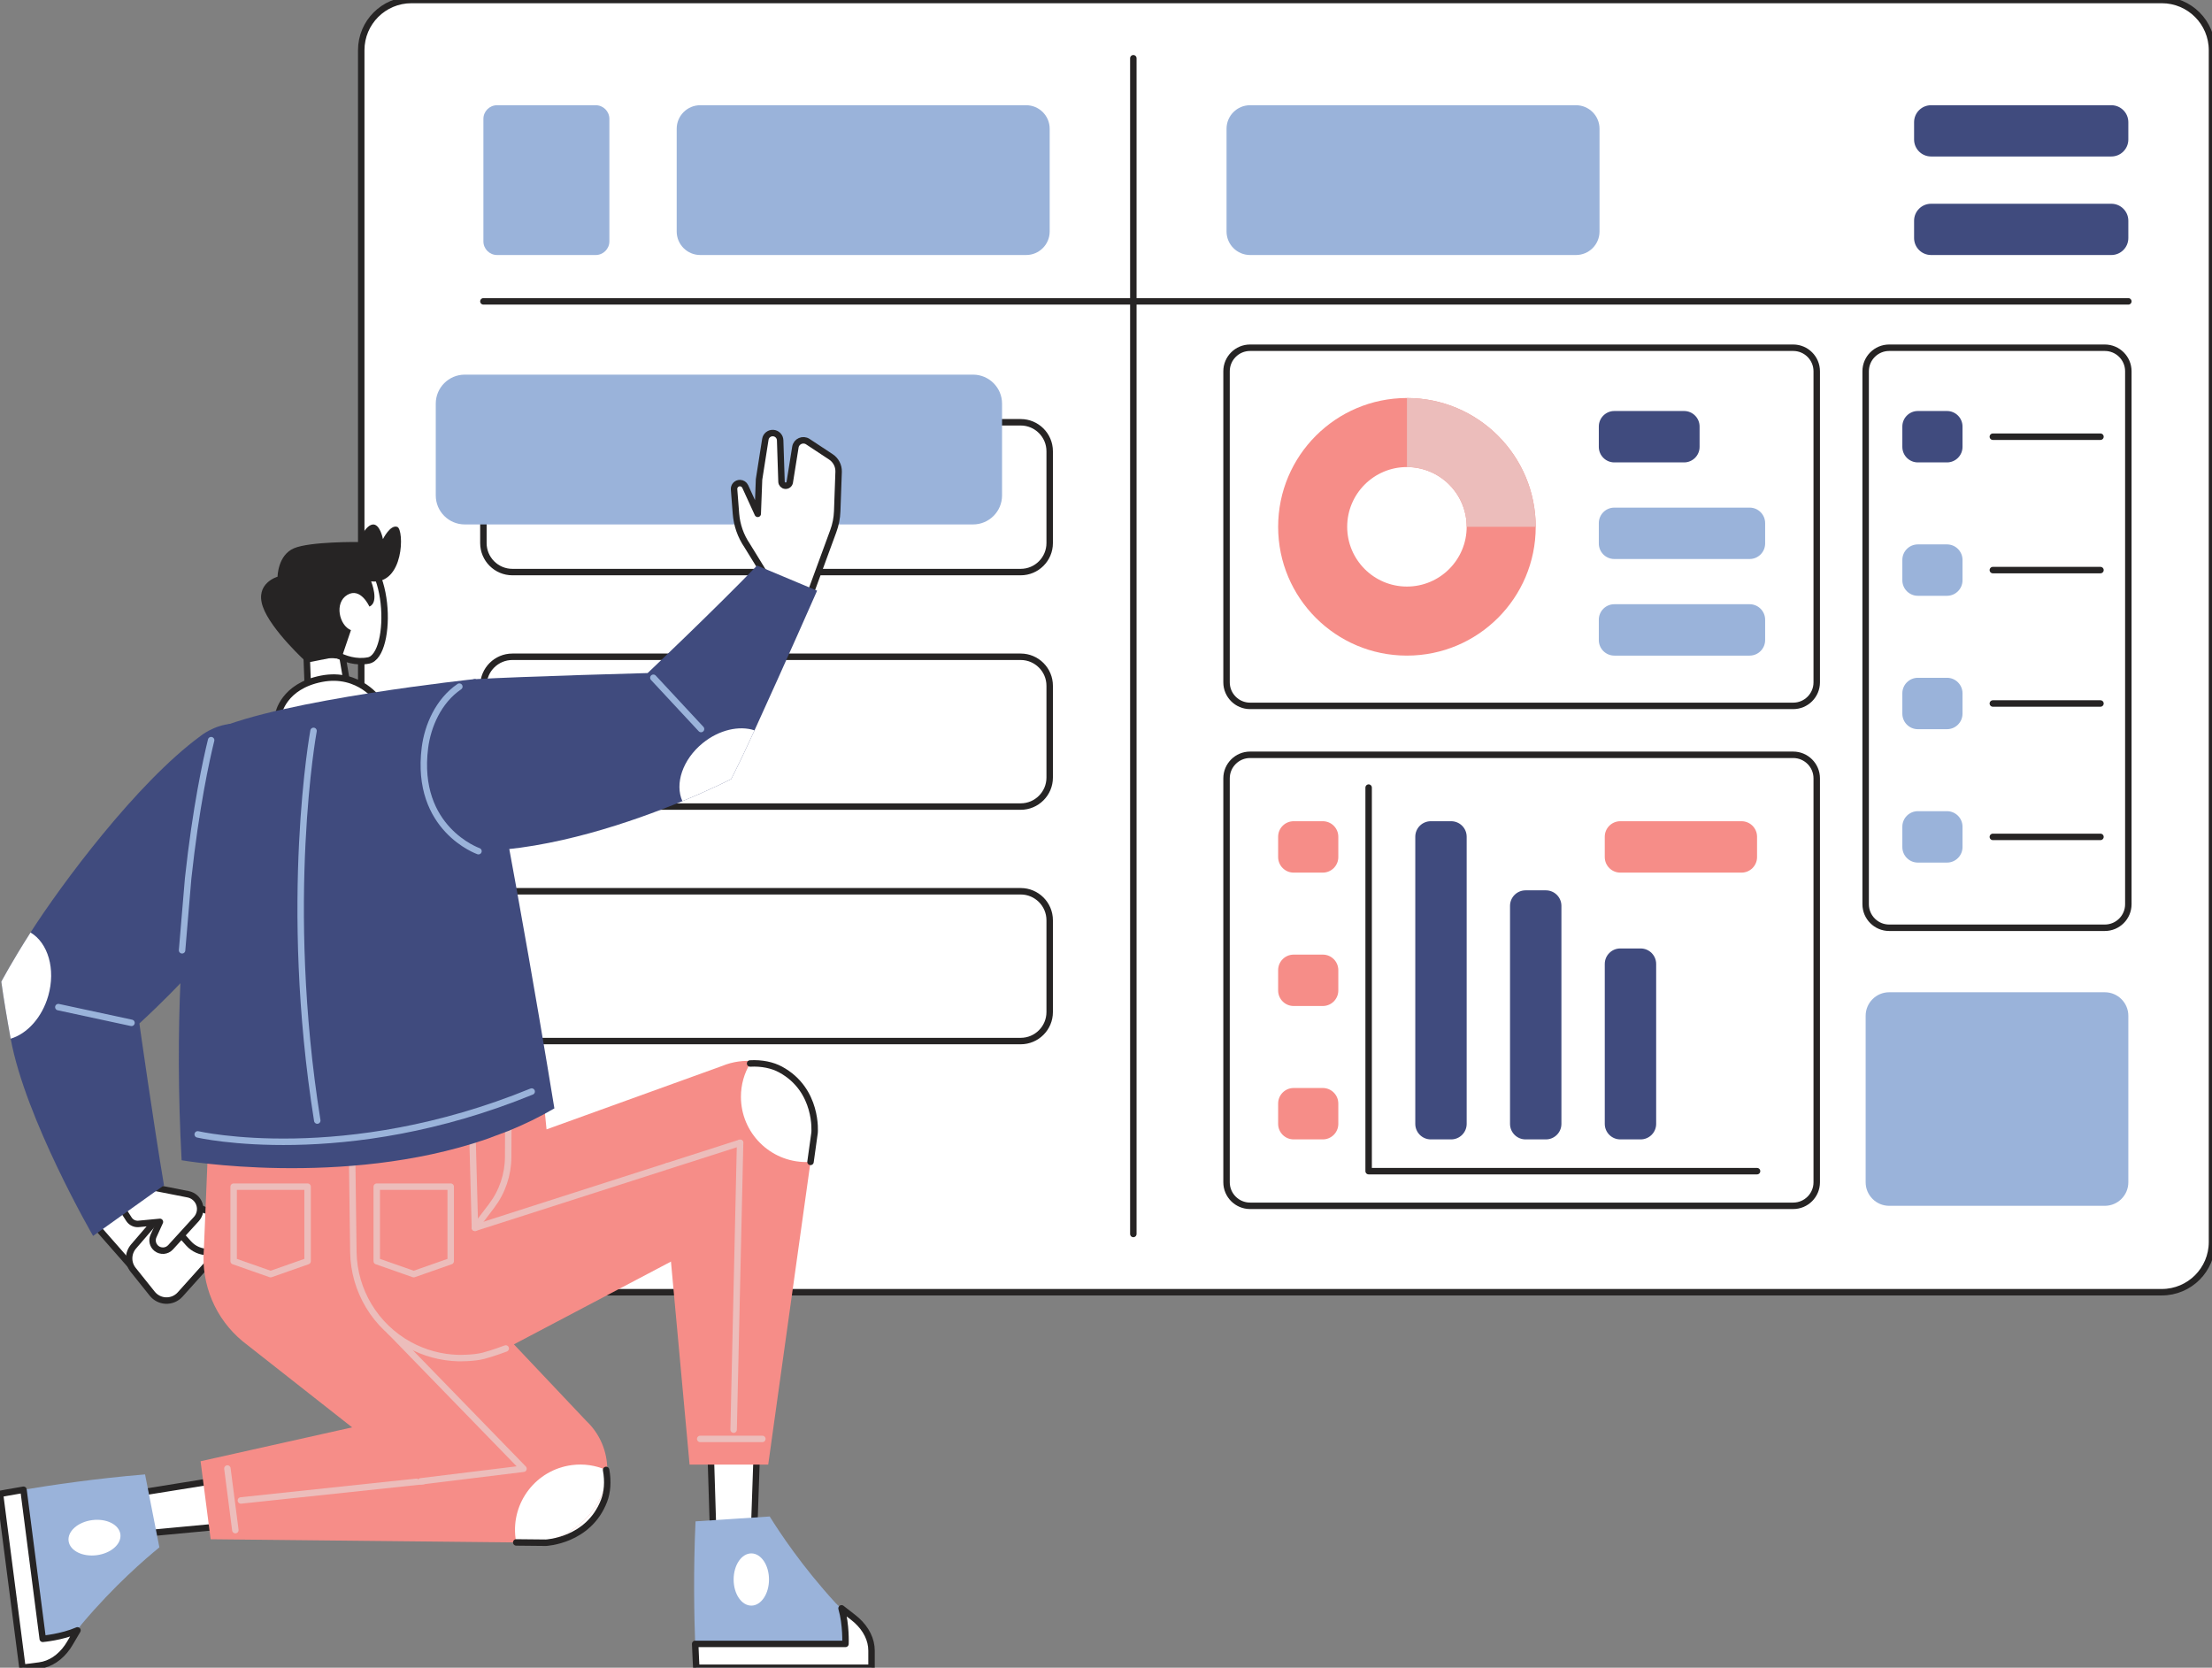<?xml version="1.0" encoding="utf-8"?>
<svg viewBox="-89.512 0 537.238 405.009" xmlns="http://www.w3.org/2000/svg">
  <rect x="-89.512" y="0" width="537.238" height="405.009" fill="#808080" stroke="none"/>
  <path class="st3" d="M 435.538 313.817 L 10.411 313.817 C 3.68 313.817 -1.777 308.361 -1.777 301.629 L -1.777 12.188 C -1.777 5.457 3.68 0 10.411 0 L 435.538 0 C 442.269 0 447.726 5.457 447.726 12.188 L 447.726 301.629 C 447.726 308.361 442.269 313.817 435.538 313.817 Z" style="fill: rgb(255, 255, 255); stroke: rgb(38, 36, 36); stroke-linecap: round; stroke-linejoin: round; stroke-miterlimit: 10; stroke-width: 1.568px;"/>
  <line class="st1" x1="185.746" y1="14.144" x2="185.746" y2="299.673" style="fill: none; stroke: rgb(38, 36, 36); stroke-linecap: round; stroke-linejoin: round; stroke-miterlimit: 10; stroke-width: 1.568px;"/>
  <line class="st1" x1="427.406" y1="73.189" x2="27.893" y2="73.189" style="fill: none; stroke: rgb(38, 36, 36); stroke-linecap: round; stroke-linejoin: round; stroke-miterlimit: 10; stroke-width: 1.568px;"/>
  <path class="st1" d="M 158.383 138.93 L 34.94 138.93 C 31.048 138.93 27.893 135.775 27.893 131.883 L 27.893 109.598 C 27.893 105.706 31.048 102.551 34.94 102.551 L 158.383 102.551 C 162.274 102.551 165.429 105.706 165.429 109.598 L 165.429 131.883 C 165.429 135.775 162.274 138.93 158.383 138.93 Z" style="fill: none; stroke: rgb(38, 36, 36); stroke-linecap: round; stroke-linejoin: round; stroke-miterlimit: 10; stroke-width: 1.568px;"/>
  <path class="st0" d="M 159.71 61.931 L 80.559 61.931 C 77.401 61.931 74.841 59.371 74.841 56.213 L 74.841 31.272 C 74.841 28.113 77.401 25.553 80.559 25.553 L 159.71 25.553 C 162.869 25.553 165.429 28.113 165.429 31.272 L 165.429 56.213 C 165.429 59.371 162.869 61.931 159.71 61.931 Z" style="fill: rgb(154, 179, 218);"/>
  <path class="st0" d="M 293.254 61.931 L 214.103 61.931 C 210.944 61.931 208.384 59.371 208.384 56.213 L 208.384 31.272 C 208.384 28.113 210.944 25.553 214.103 25.553 L 293.254 25.553 C 296.412 25.553 298.972 28.113 298.972 31.272 L 298.972 56.213 C 298.972 59.371 296.412 61.931 293.254 61.931 Z" style="fill: #9ab3da;"/>
  <path class="st3" d="M 346.007 171.424 L 214.103 171.424 C 210.944 171.424 208.384 168.863 208.384 165.705 L 208.384 90.166 C 208.384 87.008 210.944 84.448 214.103 84.448 L 346.007 84.448 C 349.166 84.448 351.726 87.008 351.726 90.166 L 351.726 165.705 C 351.726 168.863 349.166 171.424 346.007 171.424 Z" style="fill: rgb(255, 255, 255); stroke: rgb(38, 36, 36); stroke-linecap: round; stroke-linejoin: round; stroke-miterlimit: 10; stroke-width: 1.568px;"/>
  <path class="st3" d="M 346.007 292.834 L 214.103 292.834 C 210.944 292.834 208.384 290.274 208.384 287.116 L 208.384 189.023 C 208.384 185.865 210.944 183.305 214.103 183.305 L 346.007 183.305 C 349.166 183.305 351.726 185.865 351.726 189.023 L 351.726 287.116 C 351.726 290.274 349.166 292.834 346.007 292.834 Z" style="fill: rgb(255, 255, 255); stroke: rgb(38, 36, 36); stroke-linecap: round; stroke-linejoin: round; stroke-miterlimit: 10; stroke-width: 1.568px;"/>
  <path class="st0" d="M 421.688 292.834 L 369.326 292.834 C 366.168 292.834 363.607 290.274 363.607 287.116 L 363.607 246.691 C 363.607 243.532 366.168 240.972 369.326 240.972 L 421.688 240.972 C 424.846 240.972 427.406 243.532 427.406 246.691 L 427.406 287.116 C 427.406 290.274 424.846 292.834 421.688 292.834 Z" style="fill: #9ab3da;"/>
  <path class="st2" d="M 423.28 38.002 L 379.495 38.002 C 377.217 38.002 375.37 36.155 375.37 33.876 L 375.37 29.679 C 375.37 27.4 377.217 25.553 379.495 25.553 L 423.28 25.553 C 425.559 25.553 427.406 27.4 427.406 29.679 L 427.406 33.876 C 427.406 36.155 425.559 38.002 423.28 38.002 Z" style="fill: #404b7e;"/>
  <path class="st2" d="M 423.28 61.931 L 379.495 61.931 C 377.217 61.931 375.37 60.084 375.37 57.806 L 375.37 53.608 C 375.37 51.329 377.217 49.482 379.495 49.482 L 423.28 49.482 C 425.559 49.482 427.406 51.329 427.406 53.608 L 427.406 57.806 C 427.406 60.084 425.559 61.931 423.28 61.931 Z" style="fill: #404b7e;"/>
  <path class="st0" d="M 55.168 61.931 L 31.217 61.931 C 29.381 61.931 27.893 60.443 27.893 58.608 L 27.893 28.877 C 27.893 27.041 29.381 25.553 31.217 25.553 L 55.168 25.553 C 57.004 25.553 58.492 27.041 58.492 28.877 L 58.492 58.608 C 58.492 60.443 57.004 61.931 55.168 61.931 Z" style="fill: #9ab3da;"/>
  <path class="st1" d="M 158.383 195.876 L 34.94 195.876 C 31.048 195.876 27.893 192.721 27.893 188.83 L 27.893 166.544 C 27.893 162.653 31.048 159.498 34.94 159.498 L 158.383 159.498 C 162.274 159.498 165.429 162.653 165.429 166.544 L 165.429 188.83 C 165.429 192.721 162.274 195.876 158.383 195.876 Z" style="fill: none; stroke: rgb(38, 36, 36); stroke-linecap: round; stroke-linejoin: round; stroke-miterlimit: 10; stroke-width: 1.568px;"/>
  <path class="st1" d="M 158.383 252.823 L 34.94 252.823 C 31.048 252.823 27.893 249.668 27.893 245.776 L 27.893 223.49 C 27.893 219.599 31.048 216.444 34.94 216.444 L 158.383 216.444 C 162.274 216.444 165.429 219.599 165.429 223.49 L 165.429 245.776 C 165.429 249.668 162.274 252.823 158.383 252.823 Z" style="fill: none; stroke: rgb(38, 36, 36); stroke-linecap: round; stroke-linejoin: round; stroke-miterlimit: 10; stroke-width: 1.568px;"/>
  <path class="st0" d="M 252.195 96.656 C 234.925 96.656 220.915 110.666 220.915 127.936 C 220.915 145.216 234.925 159.216 252.195 159.216 C 269.465 159.216 283.475 145.216 283.475 127.936 C 283.475 110.666 269.465 96.656 252.195 96.656 Z M 252.195 142.446 C 244.185 142.446 237.685 135.946 237.685 127.936 C 237.685 119.926 244.185 113.426 252.195 113.426 C 260.205 113.426 266.705 119.926 266.705 127.936 C 266.705 135.946 260.205 142.446 252.195 142.446 Z" style="fill: rgb(246, 141, 136);"/>
  <path class="st2" d="M 283.475 127.936 L 266.705 127.936 C 266.705 119.926 260.205 113.426 252.195 113.426 L 252.195 96.656 C 269.465 96.656 283.475 110.666 283.475 127.936 Z" style="fill: rgb(236, 189, 187);"/>
  <path class="st0" d="M 335.425 135.756 L 302.569 135.756 C 300.487 135.756 298.799 134.068 298.799 131.986 L 298.799 127.044 C 298.799 124.962 300.487 123.274 302.569 123.274 L 335.425 123.274 C 337.507 123.274 339.195 124.962 339.195 127.044 L 339.195 131.986 C 339.195 134.068 337.507 135.756 335.425 135.756 Z" style="fill: #9ab3da;"/>
  <path class="st2" d="M 319.504 112.296 L 302.569 112.296 C 300.487 112.296 298.799 110.608 298.799 108.526 L 298.799 103.584 C 298.799 101.502 300.487 99.814 302.569 99.814 L 319.504 99.814 C 321.586 99.814 323.274 101.502 323.274 103.584 L 323.274 108.526 C 323.274 110.608 321.586 112.296 319.504 112.296 Z" style="fill: #404b7e;"/>
  <path class="st0" d="M 335.425 159.216 L 302.569 159.216 C 300.487 159.216 298.799 157.528 298.799 155.446 L 298.799 150.504 C 298.799 148.422 300.487 146.734 302.569 146.734 L 335.425 146.734 C 337.507 146.734 339.195 148.422 339.195 150.504 L 339.195 155.446 C 339.195 157.528 337.507 159.216 335.425 159.216 Z" style="fill: #9ab3da;"/>
  <path class="st3" d="M 421.688 225.309 L 369.326 225.309 C 366.168 225.309 363.607 222.749 363.607 219.59 L 363.607 90.166 C 363.607 87.008 366.168 84.448 369.326 84.448 L 421.688 84.448 C 424.846 84.448 427.406 87.008 427.406 90.166 L 427.406 219.59 C 427.406 222.749 424.846 225.309 421.688 225.309 Z" style="fill: rgb(255, 255, 255); stroke: rgb(38, 36, 36); stroke-linecap: round; stroke-linejoin: round; stroke-miterlimit: 10; stroke-width: 1.568px;"/>
  <line class="st1" x1="394.498" y1="106.055" x2="420.637" y2="106.055" style="fill: none; stroke: rgb(38, 36, 36); stroke-linecap: round; stroke-linejoin: round; stroke-miterlimit: 10; stroke-width: 1.568px;"/>
  <line class="st1" x1="394.498" y1="138.449" x2="420.637" y2="138.449" style="fill: none; stroke: rgb(38, 36, 36); stroke-linecap: round; stroke-linejoin: round; stroke-miterlimit: 10; stroke-width: 1.568px;"/>
  <line class="st1" x1="394.498" y1="170.844" x2="420.637" y2="170.844" style="fill: none; stroke: rgb(38, 36, 36); stroke-linecap: round; stroke-linejoin: round; stroke-miterlimit: 10; stroke-width: 1.568px;"/>
  <line class="st1" x1="394.498" y1="203.238" x2="420.637" y2="203.238" style="fill: none; stroke: rgb(38, 36, 36); stroke-linecap: round; stroke-linejoin: round; stroke-miterlimit: 10; stroke-width: 1.568px;"/>
  <path class="st2" d="M 383.362 112.296 L 376.288 112.296 C 374.206 112.296 372.518 110.608 372.518 108.526 L 372.518 103.584 C 372.518 101.502 374.206 99.814 376.288 99.814 L 383.362 99.814 C 385.444 99.814 387.132 101.502 387.132 103.584 L 387.132 108.526 C 387.132 110.608 385.444 112.296 383.362 112.296 Z" style="fill: #404b7e;"/>
  <path class="st0" d="M 383.362 144.69 L 376.288 144.69 C 374.206 144.69 372.518 143.002 372.518 140.92 L 372.518 135.978 C 372.518 133.896 374.206 132.208 376.288 132.208 L 383.362 132.208 C 385.444 132.208 387.132 133.896 387.132 135.978 L 387.132 140.92 C 387.132 143.002 385.444 144.69 383.362 144.69 Z" style="fill: #9ab3da;"/>
  <path class="st0" d="M 383.362 177.085 L 376.288 177.085 C 374.206 177.085 372.518 175.397 372.518 173.315 L 372.518 168.373 C 372.518 166.291 374.206 164.603 376.288 164.603 L 383.362 164.603 C 385.444 164.603 387.132 166.291 387.132 168.373 L 387.132 173.315 C 387.132 175.397 385.444 177.085 383.362 177.085 Z" style="fill: #9ab3da;"/>
  <path class="st0" d="M 383.362 209.479 L 376.288 209.479 C 374.206 209.479 372.518 207.792 372.518 205.71 L 372.518 200.767 C 372.518 198.685 374.206 196.998 376.288 196.998 L 383.362 196.998 C 385.444 196.998 387.132 198.685 387.132 200.767 L 387.132 205.71 C 387.132 207.792 385.444 209.479 383.362 209.479 Z" style="fill: #9ab3da;"/>
  <path class="st0" d="M 231.759 211.916 L 224.685 211.916 C 222.603 211.916 220.915 210.228 220.915 208.146 L 220.915 203.204 C 220.915 201.122 222.603 199.434 224.685 199.434 L 231.759 199.434 C 233.841 199.434 235.529 201.122 235.529 203.204 L 235.529 208.146 C 235.529 210.228 233.841 211.916 231.759 211.916 Z" style="fill: rgb(246, 141, 136);"/>
  <path class="st0" d="M 231.759 244.31 L 224.685 244.31 C 222.603 244.31 220.915 242.623 220.915 240.541 L 220.915 235.598 C 220.915 233.516 222.603 231.829 224.685 231.829 L 231.759 231.829 C 233.841 231.829 235.529 233.516 235.529 235.598 L 235.529 240.541 C 235.529 242.623 233.841 244.31 231.759 244.31 Z" style="fill: rgb(246, 141, 136);"/>
  <path class="st0" d="M 231.759 276.705 L 224.685 276.705 C 222.603 276.705 220.915 275.017 220.915 272.935 L 220.915 267.993 C 220.915 265.911 222.603 264.223 224.685 264.223 L 231.759 264.223 C 233.841 264.223 235.529 265.911 235.529 267.993 L 235.529 272.935 C 235.529 275.017 233.841 276.705 231.759 276.705 Z" style="fill: rgb(246, 141, 136);"/>
  <polyline class="st1" points="242.894 191.269 242.894 284.418 337.231 284.418" style="fill: none; stroke: rgb(38, 36, 36); stroke-linecap: round; stroke-linejoin: round; stroke-miterlimit: 10; stroke-width: 1.568px;"/>
  <path class="st2" d="M 266.705 203.204 L 266.705 272.935 C 266.705 275.017 265.017 276.705 262.935 276.705 L 257.993 276.705 C 255.911 276.705 254.224 275.017 254.224 272.935 L 254.224 203.204 C 254.224 201.122 255.911 199.434 257.993 199.434 L 262.935 199.434 C 265.017 199.434 266.705 201.122 266.705 203.204 Z" style="fill: #404b7e;"/>
  <path class="st2" d="M 289.716 219.99 L 289.716 272.935 C 289.716 275.017 288.028 276.705 285.946 276.705 L 281.004 276.705 C 278.922 276.705 277.234 275.017 277.234 272.935 L 277.234 219.99 C 277.234 217.908 278.922 216.22 281.004 216.22 L 285.946 216.22 C 288.028 216.22 289.716 217.908 289.716 219.99 Z" style="fill: #404b7e;"/>
  <path class="st2" d="M 312.727 234.105 L 312.727 272.935 C 312.727 275.017 311.039 276.705 308.957 276.705 L 304.015 276.705 C 301.933 276.705 300.245 275.017 300.245 272.935 L 300.245 234.105 C 300.245 232.023 301.933 230.335 304.015 230.335 L 308.957 230.335 C 311.039 230.335 312.727 232.023 312.727 234.105 Z" style="fill: #404b7e;"/>
  <path class="st0" d="M 333.461 211.916 L 304.015 211.916 C 301.933 211.916 300.245 210.228 300.245 208.146 L 300.245 203.204 C 300.245 201.122 301.933 199.434 304.015 199.434 L 333.461 199.434 C 335.543 199.434 337.231 201.122 337.231 203.204 L 337.231 208.146 C 337.231 210.228 335.543 211.916 333.461 211.916 Z" style="fill: rgb(246, 141, 136);"/>
  <path class="st2" d="M 146.814 127.361 L 23.37 127.361 C 19.479 127.361 16.324 124.206 16.324 120.314 L 16.324 98.028 C 16.324 94.137 19.479 90.982 23.37 90.982 L 146.814 90.982 C 150.705 90.982 153.86 94.137 153.86 98.028 L 153.86 120.314 C 153.86 124.206 150.705 127.361 146.814 127.361 Z" style="fill: rgb(154, 179, 218);"/>
  <polygon class="st3" points="-65.921 298.049 -51.713 314.22 -37.036 297.088 -57.684 287.304" style="fill: rgb(255, 255, 255); stroke: rgb(38, 36, 36); stroke-linecap: round; stroke-linejoin: round; stroke-miterlimit: 10; stroke-width: 1.568px;"/>
  <path class="st3" d="M -52.237 297.091 L -57.073 302.707 C -58.468 304.326 -58.512 306.71 -57.176 308.379 L -52.535 314.18 C -51.741 315.172 -50.561 315.777 -49.292 315.841 L -49.292 315.841 C -47.954 315.909 -46.657 315.369 -45.762 314.372 L -39.481 307.375 C -38.272 306.028 -38.001 304.083 -38.796 302.457 L -39.505 301.007 C -39.906 300.187 -40.55 299.51 -41.349 299.069 L -46.726 296.102 C -48.566 295.086 -50.865 295.499 -52.237 297.091 Z" style="fill: rgb(255, 255, 255); stroke: rgb(38, 36, 36); stroke-linecap: round; stroke-linejoin: round; stroke-miterlimit: 10; stroke-width: 1.568px;"/>
  <path class="st3" d="M -48.317 293.086 L -48.317 293.086 C -47.493 291.968 -46.029 291.53 -44.726 292.011 L -39.163 294.067 C -37.445 294.702 -36.094 296.063 -35.473 297.787 L -34.834 299.561 C -34.44 300.655 -34.687 301.876 -35.474 302.731 L -35.735 303.015 C -36.307 303.635 -37.106 303.998 -37.95 304.019 L -38.907 304.043 C -40.728 304.09 -42.477 303.334 -43.692 301.977 L -48.131 297.016 C -49.116 295.916 -49.194 294.275 -48.317 293.086 Z" style="fill: rgb(255, 255, 255); stroke: rgb(38, 36, 36); stroke-linecap: round; stroke-linejoin: round; stroke-miterlimit: 10; stroke-width: 1.568px;"/>
  <path class="st3" d="M -57.684 287.304 L -43.835 290.028 C -42.547 290.281 -41.494 291.208 -41.078 292.453 C -40.659 293.708 -40.953 295.091 -41.844 296.068 L -48.09 302.911 C -48.977 303.883 -50.464 304.006 -51.499 303.193 C -52.41 302.477 -52.714 301.232 -52.235 300.177 L -50.67 296.734 L -55.847 297.228 C -56.784 297.317 -57.693 296.875 -58.201 296.082 L -61.112 291.544 L -57.684 287.304 Z" style="fill: rgb(255, 255, 255); stroke: rgb(38, 36, 36); stroke-linecap: round; stroke-linejoin: round; stroke-miterlimit: 10; stroke-width: 1.568px;"/>
  <path class="st2" d="M -18.106 186.878 C -8.212 205.71 -55.66 248.551 -55.66 248.551 C -55.66 248.551 -52.312 272.275 -49.685 287.851 L -66.901 300.147 C -66.901 300.147 -83.341 271.771 -86.92 252.247 C -87.795 247.464 -88.587 242.747 -89.197 238.41 C -89.197 238.41 -86.622 233.525 -82.097 226.459 C -74.559 214.685 -56.314 190.109 -40.845 178.764 C -40.845 178.764 -27.997 168.049 -18.106 186.878 Z" style="fill: #404b7e;"/>
  <path class="st4" d="M -77.796 241.844 C -79.316 247.147 -82.947 251.063 -86.92 252.247 C -87.795 247.464 -88.587 242.747 -89.197 238.41 C -89.197 238.41 -86.622 233.525 -82.097 226.459 C -77.852 228.971 -75.94 235.364 -77.796 241.844 Z" style="fill: rgb(255, 255, 255);"/>
  <line class="st1" x1="-75.343" y1="244.579" x2="-57.574" y2="248.403" style="fill: none; stroke-linecap: round; stroke-linejoin: round; stroke-miterlimit: 10; stroke-width: 1.568px; stroke: rgb(154, 179, 218);"/>
  <polygon class="st3" points="-36.099 370.715 -60.205 372.978 -55.953 362.578 -35.77 359.337" style="fill: rgb(255, 255, 255); stroke: rgb(38, 36, 36); stroke-linecap: round; stroke-linejoin: round; stroke-miterlimit: 10; stroke-width: 1.568px;"/>
  <g transform="matrix(1, 0, 0, 1, -121.63, -97.216)">
    <path class="st0" d="M48.508,497.192c0.925-1.323,2.478-4.395,3.507-5.614 c7.963-9.429,15.396-15.781,18.812-18.584l-3.477-17.714 c-11.968,0.98-23.1,2.652-29.527,3.725 c-3.582,0.596-5.704,1.009-5.704,1.009l5.45,42.21l4.101-0.529 C44.334,501.351,46.731,499.732,48.508,497.192z" style="fill: #9ab3da;"/>
    <ellipse transform="matrix(0.992 -0.128 0.128 0.992 -59.795 10.925)" class="st4" cx="55.075" cy="470.525" rx="6.341" ry="4.294" style="fill: rgb(255, 255, 255);"/>
    <path class="st4" d="M41.668,501.696l-4.1,0.529l-5.449-42.209 c0,0,2.122-0.413,5.704-1.012l4.674,36.205c0,0,4.669-0.41,8.438-2.054 c-0.858,1.392-1.791,3.128-2.426,4.036 C46.73,499.733,44.333,501.351,41.668,501.696z" style="fill: rgb(255, 255, 255);"/>
    <path class="st1" d="M41.668,501.696l-4.1,0.529l-5.449-42.209 c0,0,2.122-0.413,5.704-1.012l4.674,36.205c0,0,4.669-0.41,8.438-2.054 c-0.858,1.392-1.791,3.128-2.426,4.036 C46.73,499.733,44.333,501.351,41.668,501.696z" style="fill: none; stroke: rgb(38, 36, 36); stroke-linecap: round; stroke-linejoin: round; stroke-miterlimit: 10; stroke-width: 1.568px;"/>
  </g>
  <path class="st0" d="M 43.047 374.653 L 35.869 374.582 L -38.351 373.809 L -40.797 354.866 L 11.536 343.169 C 43.418 334.334 55.739 346.597 57.694 356.972 C 58.215 359.759 57.994 362.419 57.192 364.488 C 53.438 374.229 43.047 374.653 43.047 374.653 Z" style="fill: rgb(246, 141, 136);"/>
  <path class="st4" d="M 43.047 374.653 L 35.869 374.582 C 35.796 374.248 35.741 373.903 35.696 373.556 C 34.574 364.868 40.707 356.917 49.385 355.797 C 52.311 355.419 55.161 355.867 57.694 356.972 C 58.215 359.759 57.994 362.419 57.192 364.488 C 53.438 374.229 43.047 374.653 43.047 374.653 Z" style="fill: rgb(255, 255, 255);"/>
  <line class="st1" x1="38.274" y1="357.029" x2="-31.006" y2="364.39" style="fill: none; stroke-linecap: round; stroke-linejoin: round; stroke-miterlimit: 10; stroke-width: 1.568px; stroke: rgb(236, 189, 187);"/>
  <line class="st1" x1="28.358" y1="340.218" x2="38.274" y2="357.029" style="fill: none; stroke: rgb(38, 36, 36); stroke-linecap: round; stroke-linejoin: round; stroke-miterlimit: 10; stroke-width: 1.568px;"/>
  <line class="st1" x1="-34.283" y1="356.631" x2="-32.351" y2="371.596" style="fill: none; stroke-linecap: round; stroke-linejoin: round; stroke-miterlimit: 10; stroke-width: 1.568px; stroke: rgb(236, 189, 187);"/>
  <path class="st0" d="M 57.979 356.89 C 57.979 357.39 57.959 357.9 57.899 358.41 C 57.899 358.42 57.899 358.43 57.899 358.43 C 57.859 358.95 57.779 359.46 57.679 359.98 C 55.659 368.27 48.429 374.19 39.989 374.62 C 39.659 374.64 39.329 374.65 38.999 374.65 L 38.299 374.65 C 37.809 374.65 37.319 374.63 36.839 374.59 C 36.509 374.57 36.179 374.54 35.849 374.49 C 32.419 374.05 29.159 372.69 26.419 370.54 L -30.561 325.75 C -37.171 320.3 -40.691 311.97 -40.001 303.43 L -38.231 260.58 L 13.859 258.94 L 11.739 301.56 L 52.879 345.07 C 56.169 348.17 57.979 352.46 57.979 356.89 Z" style="fill: rgb(246, 141, 136);"/>
  <polygon class="st1" points="-14.805 306.278 -23.787 309.43 -32.769 306.278 -32.769 288.185 -14.805 288.185" style="fill: none; stroke-linecap: round; stroke-linejoin: round; stroke-miterlimit: 10; stroke-width: 1.568px; stroke: rgb(236, 189, 187);"/>
  <path class="st4" d="M 57.899 358.41 C 57.899 358.42 57.899 358.43 57.899 358.43 C 57.859 358.95 57.779 359.46 57.679 359.98 C 55.659 368.27 48.429 374.19 39.989 374.62 L 36.839 374.59 L 35.869 374.58 C 35.859 374.55 35.859 374.52 35.849 374.49 C 35.789 374.19 35.739 373.87 35.699 373.56 C 34.579 364.87 40.709 356.92 49.389 355.8 C 52.309 355.42 55.159 355.87 57.689 356.97 C 57.779 357.46 57.849 357.94 57.899 358.41 Z" style="fill: rgb(255, 255, 255);"/>
  <path class="st1" d="M 57.694 356.972 C 58.215 359.759 57.994 362.419 57.192 364.488 C 53.438 374.229 43.047 374.653 43.047 374.653 L 35.869 374.582" style="fill: none; stroke: rgb(38, 36, 36); stroke-linecap: round; stroke-linejoin: round; stroke-miterlimit: 10; stroke-width: 1.568px;"/>
  <polyline class="st1" points="5.06 323.165 37.633 356.684 12.689 359.747" style="fill: none; stroke-linecap: round; stroke-linejoin: round; stroke-miterlimit: 10; stroke-width: 1.568px; stroke: rgb(236, 189, 187);"/>
  <path class="st0" d="M 9.884 326.589 L 9.884 326.589 C 17.389 330.711 26.434 330.905 34.108 327.107 L 93.717 295.702 C 100.586 292.082 105.667 285.8 107.769 278.326 L 107.769 278.326 C 109.64 271.673 107.108 264.564 101.452 260.592 L 101.452 260.592 C 96.897 257.395 91.026 256.745 85.882 258.868 L 43.229 274.271 L 41.374 255.736 L -4.159 267.855 L -3.691 304.06 C -3.539 313.463 1.642 322.062 9.884 326.589 Z" style="fill: rgb(246, 141, 136);"/>
  <polygon class="st1" points="19.954 306.278 10.972 309.43 1.99 306.278 1.99 288.185 19.954 288.185" style="fill: none; stroke-linecap: round; stroke-linejoin: round; stroke-miterlimit: 10; stroke-width: 1.568px; stroke: rgb(236, 189, 187);"/>
  <path class="st1" d="M -4.159 267.855 L -3.691 304.06 C -3.539 313.463 1.642 322.062 9.884 326.589 L 9.884 326.589 C 13.577 328.617 17.642 329.694 21.733 329.813 C 21.733 329.813 25.438 329.902 27.894 329.258 C 30.35 328.615 33.316 327.48 33.316 327.48" style="fill: none; stroke-linecap: round; stroke-linejoin: round; stroke-miterlimit: 10; stroke-width: 1.568px; stroke: rgb(236, 189, 187);"/>
  <polyline class="st1" points="25.111 271.269 25.836 298.184 90.239 277.536" style="fill: none; stroke-linecap: round; stroke-linejoin: round; stroke-miterlimit: 10; stroke-width: 1.568px; stroke: rgb(236, 189, 187);"/>
  <path class="st1" d="M 25.836 298.184 L 29.892 292.842 C 32.482 289.429 33.892 285.266 33.91 280.982 L 33.951 271.269" style="fill: none; stroke-linecap: round; stroke-linejoin: round; stroke-miterlimit: 10; stroke-width: 1.568px; stroke: rgb(236, 189, 187);"/>
  <polygon class="st3" points="94.29 353.049 93.448 377.246 83.678 371.698 83.048 351.267" style="fill: rgb(255, 255, 255); stroke: rgb(38, 36, 36); stroke-linecap: round; stroke-linejoin: round; stroke-miterlimit: 10; stroke-width: 1.568px;"/>
  <g transform="matrix(1, 0, 0, 1, -121.63, -97.216)">
    <path class="st0" d="M240.2,490.731c-1.193-1.087-4.042-3.021-5.119-4.197 c-8.331-9.105-13.68-17.29-16.022-21.036l-18.013,1.181 c-0.561,11.995-0.328,23.249-0.086,29.761c0.133,3.629,0.27,5.786,0.27,5.786 h42.56v-4.135C243.791,495.403,242.492,492.817,240.2,490.731z" style="fill: #9ab3da;"/>
    <ellipse class="st4" cx="214.594" cy="480.803" rx="4.294" ry="6.341" style="fill: rgb(255, 255, 255);"/>
    <path class="st4" d="M243.791,498.091v4.134h-42.559c0,0-0.138-2.158-0.273-5.787h36.505 c0,0,0.191-4.683-0.957-8.632c1.27,1.029,2.873,2.177,3.692,2.923 C242.492,492.819,243.791,495.403,243.791,498.091z" style="fill: rgb(255, 255, 255);"/>
    <path class="st1" d="M243.791,498.091v4.134h-42.559c0,0-0.138-2.158-0.273-5.787h36.505 c0,0,0.191-4.683-0.957-8.632c1.27,1.029,2.873,2.177,3.692,2.923 C242.492,492.819,243.791,495.403,243.791,498.091z" style="fill: none; stroke: rgb(38, 36, 36); stroke-linecap: round; stroke-linejoin: round; stroke-miterlimit: 10; stroke-width: 1.568px;"/>
  </g>
  <path class="st0" d="M 108.33 275.059 L 107.34 282.169 L 97.07 355.679 L 77.97 355.679 L 73.07 302.279 C 68.39 269.529 82.13 258.879 92.67 258.269 C 95.5 258.109 98.11 258.669 100.06 259.729 C 109.24 264.699 108.33 275.059 108.33 275.059 Z" style="fill: rgb(246, 141, 136);"/>
  <path class="st4" d="M 108.33 275.059 L 107.34 282.169 C 107 282.199 106.65 282.209 106.3 282.209 C 97.54 282.209 90.44 275.109 90.44 266.359 C 90.44 263.409 91.25 260.639 92.67 258.269 C 95.5 258.109 98.11 258.669 100.06 259.729 C 109.24 264.699 108.33 275.059 108.33 275.059 Z" style="fill: rgb(255, 255, 255);"/>
  <path class="st1" d="M 92.67 258.269 C 95.5 258.109 98.11 258.669 100.06 259.729 C 109.24 264.699 108.33 275.059 108.33 275.059 L 107.34 282.169" style="fill: none; stroke: rgb(38, 36, 36); stroke-linecap: round; stroke-linejoin: round; stroke-miterlimit: 10; stroke-width: 1.568px;"/>
  <line class="st1" x1="90.239" y1="277.536" x2="88.669" y2="347.188" style="fill: none; stroke-linecap: round; stroke-linejoin: round; stroke-miterlimit: 10; stroke-width: 1.568px; stroke: rgb(236, 189, 187);"/>
  <line class="st1" x1="72.483" y1="283.229" x2="90.239" y2="277.536" style="fill: none; stroke-linecap: round; stroke-linejoin: round; stroke-miterlimit: 10; stroke-width: 1.568px; stroke: rgb(236, 189, 187);"/>
  <line class="st1" x1="80.554" y1="349.445" x2="95.643" y2="349.445" style="fill: none; stroke-linecap: round; stroke-linejoin: round; stroke-miterlimit: 10; stroke-width: 1.568px; stroke: rgb(236, 189, 187);"/>
  <polygon class="st3" points="-14.577 171.289 -15.061 158.6 -6.378 159.236 -4.65 169.347" style="fill: rgb(255, 255, 255); stroke: rgb(38, 36, 36); stroke-linecap: round; stroke-linejoin: round; stroke-miterlimit: 10; stroke-width: 1.568px;"/>
  <path class="st3" d="M -11.321 156.483 C -11.321 156.483 -6.063 161.58 -0.009 160.396 C 6.045 159.212 5.692 133.447 -5.493 133.451 C -16.677 133.455 -21.154 147.061 -11.321 156.483 Z" style="fill: rgb(255, 255, 255); stroke: rgb(38, 36, 36); stroke-linecap: round; stroke-linejoin: round; stroke-miterlimit: 10; stroke-width: 1.568px;"/>
  <path class="st5" d="M 0.201 147.305 C 0.201 147.305 -1.901 142.549 -5.149 144.463 C -8.397 146.377 -7.098 151.929 -4.273 153.027 L -6.378 159.236 L -14.973 160.917 C -14.973 160.917 -23.721 152.996 -25.686 147.308 C -27.651 141.62 -22.098 140.055 -22.098 140.055 C -22.098 140.055 -22.055 134.826 -18.121 133.151 C -14.188 131.477 -2.44 131.629 -2.44 131.629 C -2.44 131.629 -0.929 127.711 0.926 127.388 C 2.78 127.066 3.494 130.921 3.494 130.921 C 3.494 130.921 5.301 127.292 6.99 127.96 C 8.679 128.628 8.675 142.092 0.629 141.189 C 0.629 141.189 2.694 146.298 0.201 147.305 Z" style="fill: rgb(38, 36, 36);"/>
  <path class="st3" d="M -21.859 173.272 C -21.859 173.272 -20.677 166.649 -11.443 164.843 C -2.209 163.037 2.544 170.177 2.544 170.177 L -21.543 174.888 L -21.859 173.272 Z" style="fill: rgb(255, 255, 255); stroke: rgb(38, 36, 36); stroke-linecap: round; stroke-linejoin: round; stroke-miterlimit: 10; stroke-width: 1.568px;"/>
  <path class="st2" d="M 45.133 269.175 C 41.533 271.276 37.785 273.092 33.951 274.651 L 28.527 276.677 C -6.167 288.541 -45.401 281.77 -45.401 281.77 C -48.915 216.411 -37.603 177.336 -37.603 177.336 C -21.072 169.862 26.013 164.893 26.013 164.893 C 34.819 205.567 45.133 269.175 45.133 269.175 Z" style="fill: #404b7e;"/>
  <path class="st1" d="M -38.233 179.747 C -39.398 184.465 -41.942 195.993 -43.818 213.331 L -45.291 230.78" style="fill: none; stroke-linecap: round; stroke-linejoin: round; stroke-miterlimit: 10; stroke-width: 1.568px; stroke: rgb(154, 179, 218);"/>
  <path class="st1" d="M -13.362 177.496 C -13.362 177.496 -20.965 218.826 -12.456 272.131" style="fill: none; stroke-linecap: round; stroke-linejoin: round; stroke-miterlimit: 10; stroke-width: 1.568px; stroke: rgb(154, 179, 218);"/>
  <path class="st1" d="M -41.492 275.485 C -41.492 275.485 -5.932 283.694 39.618 265.085" style="fill: none; stroke-linecap: round; stroke-linejoin: round; stroke-miterlimit: 10; stroke-width: 1.568px; stroke: rgb(154, 179, 218);"/>
  <path class="st3" d="M 96.99 140.669 L 91.943 132.474 C 90.382 130.179 89.448 127.515 89.233 124.748 L 88.774 118.849 C 88.709 118.011 89.382 117.299 90.223 117.318 C 90.767 117.33 91.257 117.652 91.484 118.147 L 94.522 124.786 L 94.84 116.43 L 96.371 106.694 C 96.52 105.746 97.384 105.079 98.339 105.174 C 99.242 105.265 99.938 106.01 99.968 106.916 L 100.296 116.984 C 100.312 117.486 100.695 117.899 101.193 117.955 C 101.729 118.015 102.218 117.643 102.303 117.111 L 103.667 108.587 C 103.893 107.176 105.5 106.468 106.693 107.256 L 112.287 110.948 C 113.494 111.745 114.205 113.108 114.168 114.554 L 113.824 124.166 C 113.765 125.823 113.44 127.458 112.861 129.011 L 106.772 145.597 L 96.99 140.669 Z" style="fill: rgb(255, 255, 255); stroke: rgb(38, 36, 36); stroke-linecap: round; stroke-linejoin: round; stroke-miterlimit: 10; stroke-width: 1.568px;"/>
  <path class="st2" d="M 13.693 181.581 C 14.489 175.296 18.076 167.65 25.572 164.952 C 37.877 164.252 67.783 163.453 67.783 163.453 C 67.783 163.453 84.423 147.675 94.361 137.34 L 108.94 143.451 C 108.94 143.451 101.459 160.473 93.744 177.367 C 91.852 181.505 89.932 185.548 88.077 189.203 C 88.077 189.203 83.483 191.57 76.227 194.565 C 64.135 199.559 44.644 206.295 26.698 206.709 C 26.698 206.709 11.193 201.325 13.693 181.581 Z" style="fill: #404b7e;"/>
  <path class="st1" d="M 26.698 206.709 C 26.698 206.709 11.193 201.325 13.693 181.581 C 14.353 176.376 16.927 170.236 22.05 166.748" style="fill: none; stroke-linecap: round; stroke-linejoin: round; stroke-miterlimit: 10; stroke-width: 1.568px; stroke: rgb(154, 179, 218);"/>
  <path class="st4" d="M 81.171 180.459 C 85.177 177.206 90.061 176.147 93.744 177.367 C 91.852 181.505 89.932 185.548 88.077 189.203 C 88.077 189.203 83.483 191.57 76.227 194.565 C 74.316 190.364 76.274 184.436 81.171 180.459 Z" style="fill: rgb(255, 255, 255);"/>
  <line class="st1" x1="80.754" y1="177.047" x2="69.172" y2="164.593" style="fill: none; stroke-linecap: round; stroke-linejoin: round; stroke-miterlimit: 10; stroke-width: 1.568px; stroke: rgb(154, 179, 218);"/>
</svg>